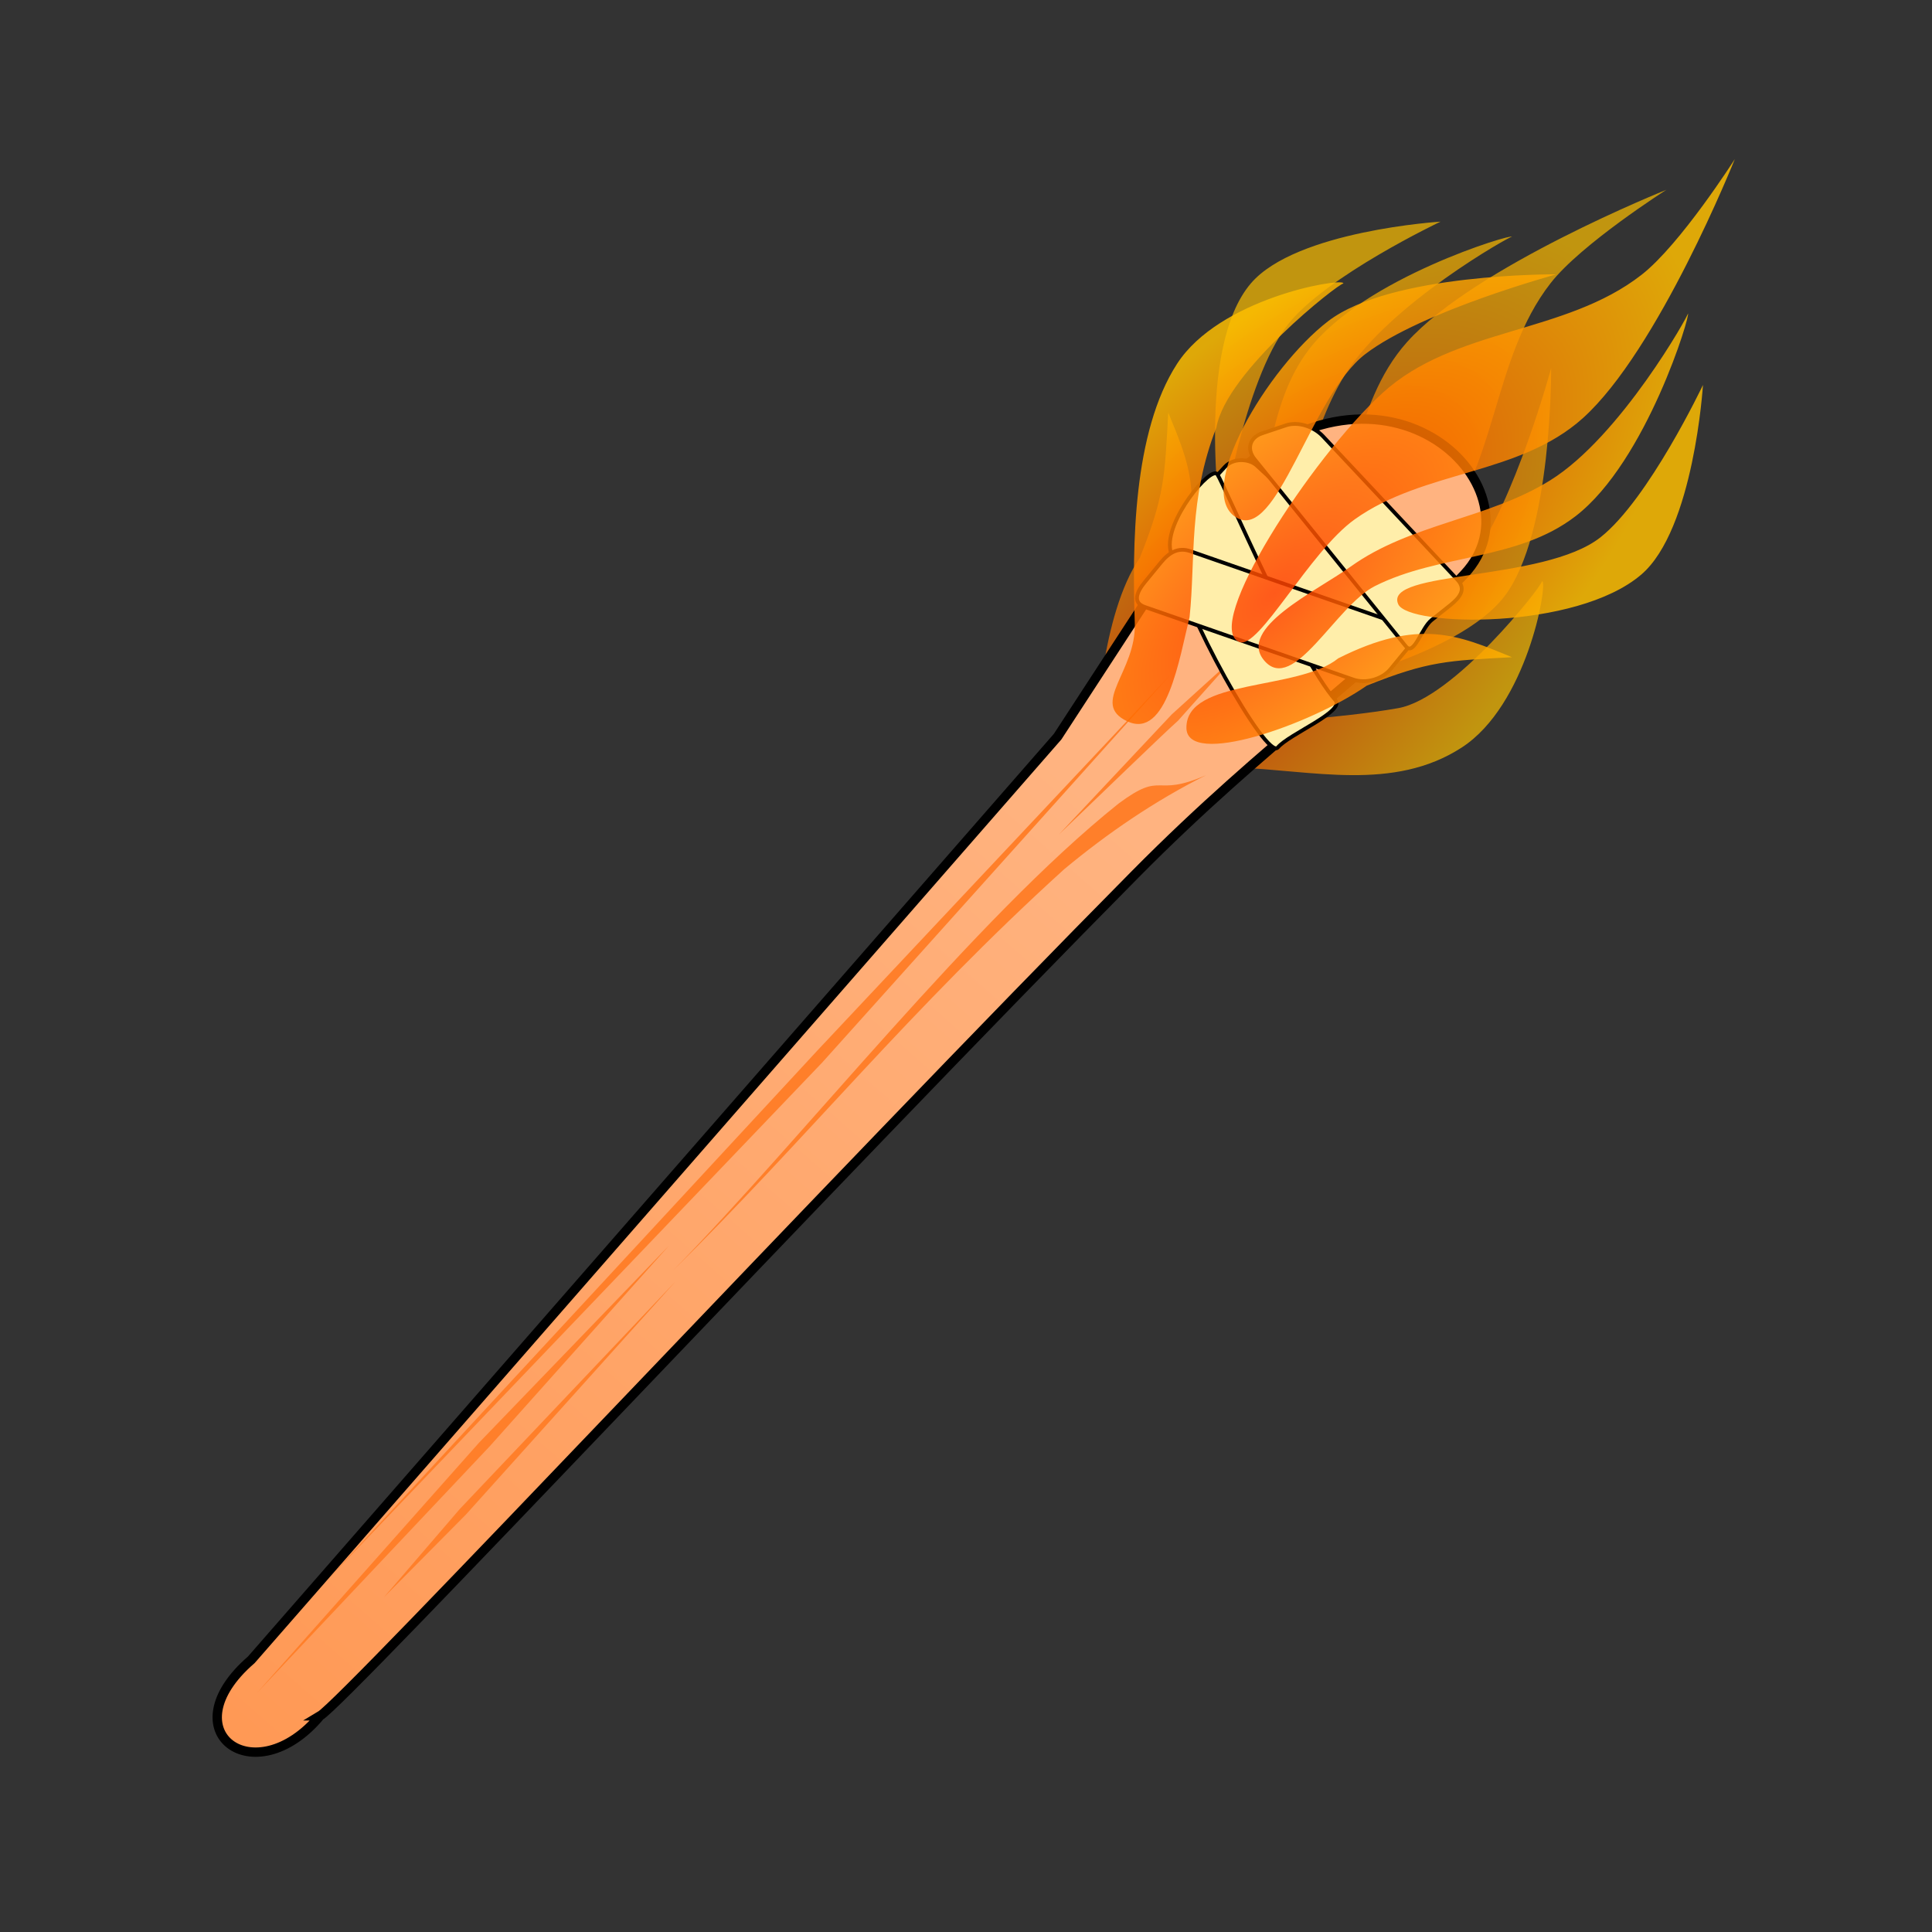 <?xml version="1.0" encoding="UTF-8"?>
<svg cursor="default" version="1.1" viewBox="0 0 256 256" xmlns="http://www.w3.org/2000/svg" xmlns:cc="http://creativecommons.org/ns#" xmlns:dc="http://purl.org/dc/elements/1.1/" xmlns:rdf="http://www.w3.org/1999/02/22-rdf-syntax-ns#" xmlns:xlink="http://www.w3.org/1999/xlink">
 <rect x="0" y="0" width="256" height="256" fill="#333333" stroke="none"/>
 <defs>
  <linearGradient id="innoGrad2">
   <stop stop-color="#ff3e00" offset="0"/>
   <stop stop-color="#ffbf00" offset="1"/>
  </linearGradient>
  <radialGradient id="radialGradient958" cx="295.76" cy=".495" r="50.747" gradientTransform="matrix(.407 .461 -1.016 .932 48.961 -58.184)" gradientUnits="userSpaceOnUse" xlink:href="#innoGrad2"/>
  <radialGradient id="radialGradient958-5" cx="295.76" cy=".495" r="50.747" gradientTransform="matrix(-.461 -.407 -.932 1.016 300.06 206.06)" gradientUnits="userSpaceOnUse" xlink:href="#innoGrad2"/>
  <linearGradient id="innoGrad1" x1="106.82" x2="196.31" y1="156.08" y2="54.078" gradientTransform="matrix(1.239 0 0 1.239 -99.689 36.694)" gradientUnits="userSpaceOnUse">
   <stop stop-color="#ff9955" offset="0"/>
   <stop stop-color="#ffb380" offset="1"/>
  </linearGradient>
 </defs>
 <path d="m220.8 25.152s-11.289 7.186-15.325 12.352c-7.935 10.155-6.963 24.807-15.684 34.347-8.681 9.497-32.974 18.959-32.974 18.959s11.96-9.276 16.253-15.299c6.536-9.169 5.826-21.768 13.384-30.199 8.983-10.02 34.347-20.161 34.347-20.161zm-20.474 6.22c7e-3 -0.208-16.295 8.895-22.103 18.267-5.149 8.309-5.702 18.44-11.429 26.431-3.263 4.553-12.459 11.414-12.459 11.414s7.276-9.457 9.891-14.646c4.307-8.547 3.317-18.871 9.264-26.591 7.256-9.42 27.001-15.342 26.837-14.875zm-9.45-2.002s-15.16 7.187-20.205 13.601c-5.91 7.514-8.854 26.775-8.854 26.775s-3.484-23.53 3.933-32.2c5.979-6.989 25.126-8.176 25.126-8.176zm14.659 19.425s0.173 21.944-6.208 30.242c-6.223 8.092-26.003 12.189-26.003 12.189s16.072-9.819 21.651-17.125c5.704-7.47 10.559-25.307 10.559-25.307zm-1.149 28.247c0.641 0.633-2.074 16.413-10.695 22.005-9.076 5.886-19.851 2.996-29.959 2.655-6.411-0.216-20.256 1.978-20.256 1.978s11.251-4.947 16.636-6.284c8.373-2.079 16.757-2.085 25.148-3.561 7.399-1.301 19.033-16.141 19.054-16.805 0.028-0.012 0.052-0.008 0.073 0.013zm-49.587-22.369c2.936 7.114 5.231 12.336-0.146 23.023-4.343 5.331-9.206 20.119-9.206 20.119-0.315-0.611 0.453-16.464 5.582-23.893 3.297-8.22 3.304-10.786 3.772-19.249z" fill="url(#radialGradient958-5)" opacity=".699"/>
 <path d="m42.415 227.36c3.37-2.004 68.579-71.687 108.03-111.54 17.766-17.948 31.227-26.553 43.576-39.727 11.038-11.774-11.757-33.049-32.746-10.912l-21.135 32.429-106.84 122.32c-10.971 9.49 0.411 17.836 9.118 7.43z" fill="url(#innoGrad1)" fill-rule="evenodd" stroke="#000000" stroke-width="1.239"/>
 <g transform="rotate(45,187.28,100.09)" fill="#ff7f2a" fill-rule="evenodd">
  <path d="m162.77 278.76-2.101-94.516-3.703-68.788 2.129 68.193zm4.002 17.454-1.302-44.948-2.002-35.499 0.669 36.282 2.634 44.165z"/>
  <path d="m166.18 217.65c0.163-24.777-2.284-46.76-0.951-74.172 0.689-7.439 2.067-14.827 4.484-22.117-2.793 7.162-4.45 3.418-5.543 10.893-2.707 24.333 1.775 60.807 2.009 85.396zm3.53 57.799-0.069-15.445-2.205-41.502 1.11 41.545zm-8.229-134.77c0.167-7.263 0.333-18.954 0.5-21.788l-0.634-11.203-0.544 11.208z"/>
 </g>
 <g transform="rotate(45,187.28,100.09)" fill="#ffeeaa" stroke="#000000" stroke-width=".5">
  <rect transform="matrix(-.043 -.999 .999 -.039 0 0)" x="-104.78" y="138.59" width="11.549" height="34.06" ry="2.98"/>
  <path d="m145.32 103.66c6.984 4.574 28.706 10.637 28.517 8.403-0.198-2.338 2.958-9.716 0.958-9.839-7.521-0.465-30.484-9.765-32.218-10.101-1.451-0.281-0.59 9.355 2.743 11.537z"/>
  <path d="m145.88 109.01-0.326-3.323c-0.168-1.713 0.161-3.085 1.71-3.835l26.368-12.75c1.549-0.749 2.932 0.027 3.1 1.74l0.326 3.323c0.168 1.713-0.944 3.695-2.494 4.444l-26.368 12.75c-1.549 0.749-2.148-0.636-2.316-2.349z"/>
  <path d="m142.93 84.094 1.488-2.989c0.767-1.541 2.752-2.498 4.473-2.443l26.067 0.84c1.72 0.055 1.901 1.41 1.704 3.119l-0.356 3.076c-0.198 1.71 1.767 5.062 0.055 4.881l-31.727-3.365c-1.711-0.182-2.471-1.579-1.704-3.119z"/>
 </g>
 <path d="m229.87 21.085s-7.186 11.289-12.352 15.325c-10.155 7.935-24.807 6.963-34.347 15.684-9.497 8.681-23.888 30.904-18.959 32.974 2.555 1.073 9.276-11.96 15.299-16.253 9.169-6.536 21.768-5.826 30.199-13.384 10.02-8.983 20.161-34.347 20.161-34.347zm-6.22 20.474c0.208-0.006-8.895 16.295-18.267 22.103-8.309 5.149-18.44 5.702-26.431 11.429-4.553 3.263-15.092 8.193-11.414 12.459 3.847 4.462 9.457-7.276 14.646-9.891 8.547-4.307 18.871-3.317 26.591-9.264 9.42-7.256 15.342-27.001 14.875-26.837zm2.002 9.45s-7.187 15.16-13.601 20.205c-7.514 5.91-28.832 4.301-26.775 8.854 1.343 2.972 23.53 3.483 32.2-3.933 6.989-5.979 8.176-25.126 8.176-25.126zm-19.425-14.659s-21.944-0.173-30.242 6.208c-8.092 6.223-17.796 22.572-12.189 26.003 5.438 3.327 9.819-16.072 17.125-21.651 7.47-5.704 25.307-10.559 25.307-10.559zm-28.247 1.149c-0.633-0.641-16.413 2.074-22.005 10.695-5.886 9.076-5.951 24.284-5.611 34.392 0.216 6.411-5.989 10.649-0.993 12.991 5.229 2.45 6.918-8.419 8.254-13.804 0.811-7.682-0.197-15.513 3.561-25.148 1.301-7.399 16.141-19.033 16.805-19.054 0.012-0.028 8e-3 -0.052-0.013-0.073zm22.369 49.587c-7.114-2.936-12.336-5.231-23.023 0.146-5.331 4.343-20.149 2.61-20.119 9.206 0.024 5.321 16.444-0.392 23.893-5.582 8.22-3.297 10.786-3.304 19.249-3.772z" fill="url(#radialGradient958)" opacity=".84"/>
</svg>

